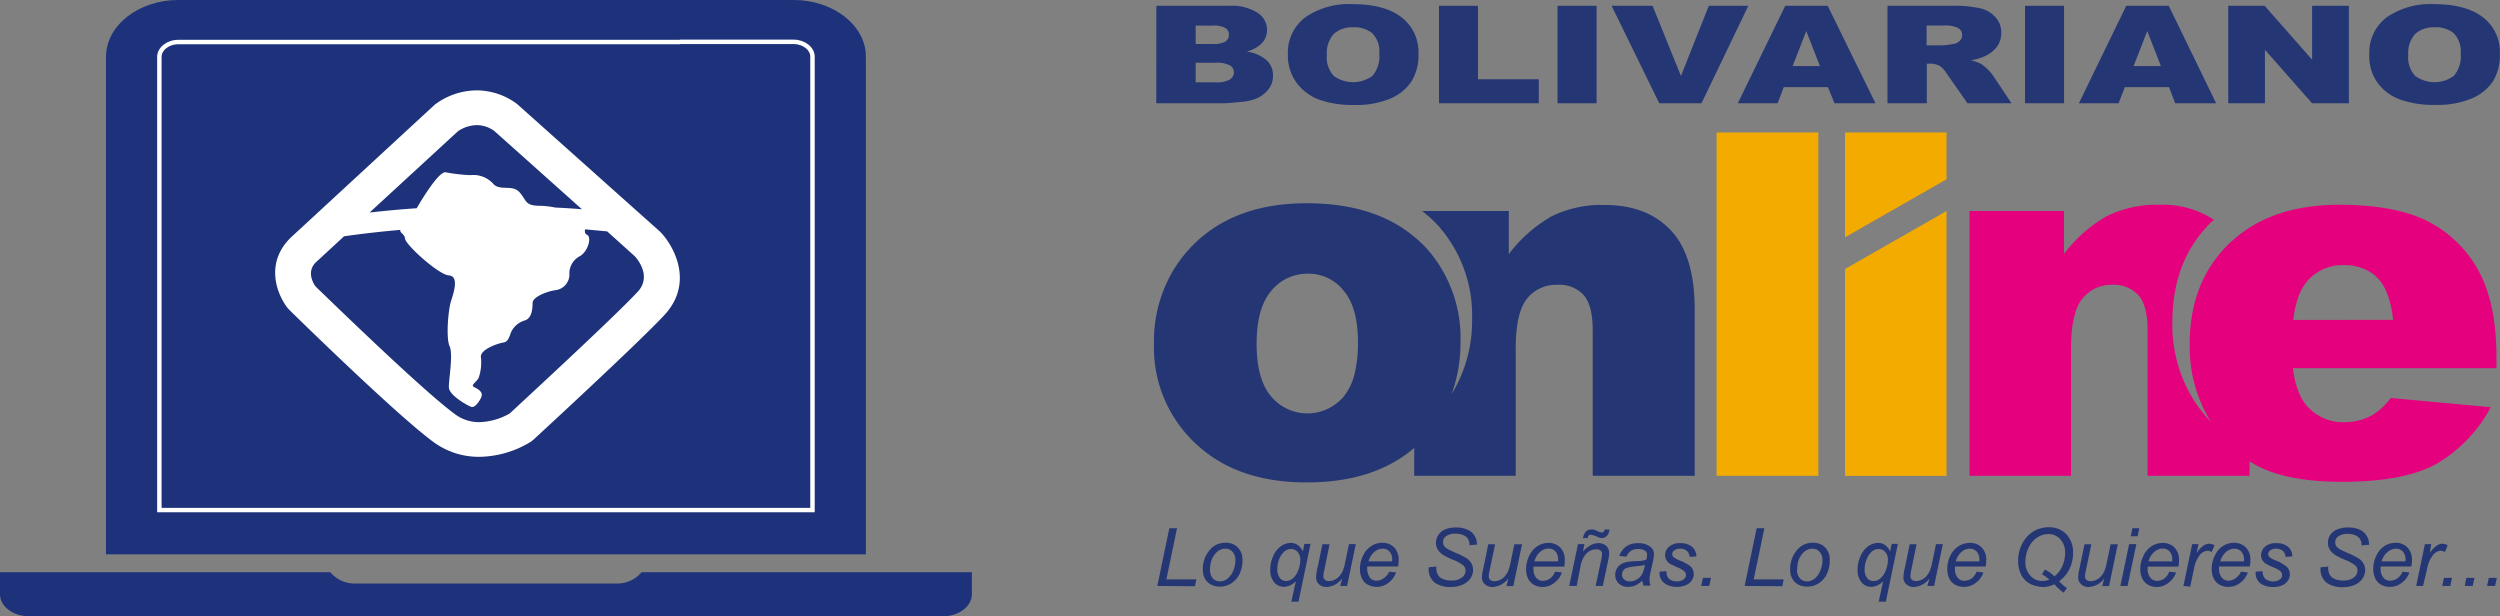 <svg xmlns="http://www.w3.org/2000/svg" viewBox="0 0 366.28 90.29"><rect x="0" y="0" width="366.28" height="90.29" fill="#808080" stroke="none"/><defs><style>.cls-1,.cls-2{fill:#1d327b;fill-rule:evenodd;}.cls-2{stroke:#fff;stroke-miterlimit:10;stroke-width:0.65px;}.cls-3{fill:#fff;}.cls-4{fill:#253674;}.cls-5{fill:#f4ab00;}.cls-6{fill:#e5007e;}</style></defs><g id="Capa_2" data-name="Capa 2"><g id="Capa_4" data-name="Capa 4"><path class="cls-1" d="M94,83.83a4.6,4.6,0,0,1-3.71,1.66H52.1a4.6,4.6,0,0,1-3.71-1.66H0v3.23c0,1.78,1.92,3.23,4.26,3.23H138.14c2.34,0,4.25-1.45,4.25-3.23V83.83Z"/><path class="cls-1" d="M99.58,0H26.11C20.29,0,15.53,3.75,15.53,8.33V81.22H126.86v-.36h0V8.29c0-4.56-4.76-8.29-10.58-8.29H99.61"/><path class="cls-2" d="M99.61,6.13h16.67c1.5,0,2.76,1,2.76,2.16V74.73H23.35V8.33c0-1.18,1.26-2.17,2.76-2.17h73.5v0h0"/><path class="cls-3" d="M96.77,34,75.85,15.32l-.25-.2a9.92,9.92,0,0,0-5.75-1.88,10.35,10.35,0,0,0-6.16,2.1L42.63,34.78c-3.93,3.81-2,8.48-.43,10.42l.2.21c.64.64,15.73,15.42,21.07,19.32a11.2,11.2,0,0,0,6.75,2.2,14.78,14.78,0,0,0,7.57-2.22l.33-.26c.63-.58,15.33-14.11,19.22-18.29C101.65,41.52,98.85,36.18,96.77,34ZM67.1,19.22a5.17,5.17,0,0,1,2.75-.89,4.48,4.48,0,0,1,2.55.84L85.26,30.66c-1.18-.1-2.5-.19-3.9-.25a12.94,12.94,0,0,0-2.26-.26c-2.26,0-1.93-.83-3-2s-2.9-.1-3.86-1.25a3.93,3.93,0,0,0-3.32-1.24,24.64,24.64,0,0,1-3.65-.42c-1.08-.09-3.75,4.47-4.22,5.27-2.23.15-4.54.36-6.9.63ZM93.43,42.75c-3.52,3.78-17,16.2-18.75,17.83a9.51,9.51,0,0,1-4.46,1.27,5.84,5.84,0,0,1-3.57-1.18C61.85,57.18,47.74,43.41,46.26,42c-.33-.44-1.4-2.15,0-3.55l4.15-3.83c2.81-.4,5.57-.71,8.25-.94-.14.45.6.54.68,1.28.1.93,4.93,5.29,6.42,5.39s.77,2.39.33,3.73-.76,5.5-.22,6.64-.11,4.77-.11,6,2.91,2.79,3.32,2.9,1-.52,1.4-1.35-.42-1.25-1-1.55.23-.63.65-1.36a6.91,6.91,0,0,0,.32-3.1c0-1.15,2.68-2,3.32-2.08s.87-.83,1.08-1.45a3.21,3.21,0,0,1,2-1.77c1.06-.3,1.18-1.66,1.18-2.58s2.35-1.77,3.4-1.87a2.34,2.34,0,0,0,2-2.18A2.85,2.85,0,0,1,85,37.51c1.19-.73,1.72-2.8,1-3.11-.3-.14-.35-.44-.28-.8l3.24.3L93,37.54C93.44,38,95.5,40.52,93.43,42.75Z"/><path class="cls-4" d="M169.42.85h10.69a7,7,0,0,1,4.1,1,3,3,0,0,1,1.43,2.53,2.8,2.8,0,0,1-1,2.17,4.86,4.86,0,0,1-2,1,5.67,5.67,0,0,1,2.93,1.27,3,3,0,0,1,.94,2.27,3.19,3.19,0,0,1-.67,2A4.58,4.58,0,0,1,184,14.47a7.78,7.78,0,0,1-2.17.46c-1.29.13-2.14.2-2.56.2h-9.86Zm5.76,5.6h2.49a3.53,3.53,0,0,0,1.85-.35,1.17,1.17,0,0,0,.53-1,1.11,1.11,0,0,0-.53-1,3.35,3.35,0,0,0-1.82-.35h-2.52Zm0,5.61h2.91a3.91,3.91,0,0,0,2.08-.4,1.24,1.24,0,0,0,.61-1.09,1.17,1.17,0,0,0-.6-1,4.22,4.22,0,0,0-2.1-.38h-2.9Z"/><path class="cls-4" d="M188.69,8a6.48,6.48,0,0,1,2.52-5.44,11.23,11.23,0,0,1,7-1.95q4.62,0,7.11,1.91a6.4,6.4,0,0,1,2.5,5.36A7.22,7.22,0,0,1,206.75,12a7.08,7.08,0,0,1-3.15,2.49,13.09,13.09,0,0,1-5.14.89,14.87,14.87,0,0,1-5.17-.77A7.31,7.31,0,0,1,190,12.17,6.72,6.72,0,0,1,188.69,8Zm5.71,0a4,4,0,0,0,1,3.11,4.8,4.8,0,0,0,5.68,0,4.42,4.42,0,0,0,1-3.32,3.71,3.71,0,0,0-1.06-2.95A4.14,4.14,0,0,0,198.22,4a4,4,0,0,0-2.77.94A4.06,4.06,0,0,0,194.4,8Z"/><path class="cls-4" d="M210.83.85h5.71V11.61h8.91v3.52H210.83Z"/><path class="cls-4" d="M228.2.85h5.72V15.13H228.2Z"/><path class="cls-4" d="M236.12.85h6l4.16,10.28L250.36.85h5.79l-6.86,14.28H243.1Z"/><path class="cls-4" d="M267.82,12.77h-6.48l-.9,2.36h-5.83L261.56.85h6.22l7,14.28h-6Zm-1.18-3.09-2-5.13-2,5.13Z"/><path class="cls-4" d="M276.54,15.13V.85h9.51a17.25,17.25,0,0,1,4.05.36,4.3,4.3,0,0,1,2.25,1.3,3.28,3.28,0,0,1,.86,2.31,3.34,3.34,0,0,1-.65,2.05,4.69,4.69,0,0,1-1.81,1.39,8,8,0,0,1-2,.57,6.53,6.53,0,0,1,1.48.52,5.56,5.56,0,0,1,.92.75,6.31,6.31,0,0,1,.8.89l2.76,4.14h-6.45l-3.05-4.36a3.46,3.46,0,0,0-1-1.1,2.84,2.84,0,0,0-1.4-.34h-.51v5.8Zm5.73-8.49h2.41a11.26,11.26,0,0,0,1.51-.2,1.58,1.58,0,0,0,.93-.45,1.12,1.12,0,0,0,.36-.82,1.18,1.18,0,0,0-.57-1.06,4.22,4.22,0,0,0-2.13-.37h-2.51Z"/><path class="cls-4" d="M296.69.85h5.72V15.13h-5.72Z"/><path class="cls-4" d="M317.79,12.77h-6.48l-.91,2.36h-5.82L311.52.85h6.23l6.94,14.28h-6ZM316.6,9.68l-2-5.13-2,5.13Z"/><path class="cls-4" d="M326.47.85h5.33l6.95,7.9V.85h5.39V15.13h-5.39l-6.91-7.84v7.84h-5.37Z"/><path class="cls-4" d="M347.13,8a6.48,6.48,0,0,1,2.52-5.44,11.23,11.23,0,0,1,7-1.95q4.62,0,7.11,1.91a6.37,6.37,0,0,1,2.5,5.36A7.22,7.22,0,0,1,365.19,12,7.08,7.08,0,0,1,362,14.48a13.09,13.09,0,0,1-5.14.89,14.91,14.91,0,0,1-5.17-.77,7.23,7.23,0,0,1-3.32-2.43A6.66,6.66,0,0,1,347.13,8Zm5.71,0a4,4,0,0,0,1,3.11,4.8,4.8,0,0,0,5.68,0,4.42,4.42,0,0,0,1-3.32,3.75,3.75,0,0,0-1.05-2.95A4.19,4.19,0,0,0,356.66,4a4,4,0,0,0-2.77.94A4.06,4.06,0,0,0,352.84,8Z"/><path class="cls-4" d="M169.56,85.85l1.76-8.46h1.13l-1.56,7.5h4.39l-.2,1Z"/><path class="cls-4" d="M176.23,83.52a4.26,4.26,0,0,1,1.06-3,2.91,2.91,0,0,1,2.28-1,2.4,2.4,0,0,1,1.79.69,2.59,2.59,0,0,1,.68,1.87,4.65,4.65,0,0,1-.43,2,3.19,3.19,0,0,1-1.22,1.39,3.1,3.1,0,0,1-1.65.48,2.8,2.8,0,0,1-1.3-.3,2.1,2.1,0,0,1-.9-.87A2.67,2.67,0,0,1,176.23,83.52Zm1.05-.1a1.9,1.9,0,0,0,.41,1.31,1.38,1.38,0,0,0,1.06.45,1.74,1.74,0,0,0,.66-.14,2,2,0,0,0,.61-.41,2.92,2.92,0,0,0,.48-.63,3.29,3.29,0,0,0,.32-.77,3.6,3.6,0,0,0,.18-1.09,1.82,1.82,0,0,0-.42-1.29,1.32,1.32,0,0,0-1.05-.46,1.82,1.82,0,0,0-.89.23,2.49,2.49,0,0,0-.73.69,3,3,0,0,0-.48,1A4.49,4.49,0,0,0,177.28,83.42Z"/><path class="cls-4" d="M189.86,85.15a2.58,2.58,0,0,1-1.72.83,1.89,1.89,0,0,1-1.44-.64,2.69,2.69,0,0,1-.59-1.85,4.62,4.62,0,0,1,.45-2.06A3.41,3.41,0,0,1,187.7,80a2.64,2.64,0,0,1,1.44-.46,1.79,1.79,0,0,1,1,.32,2.24,2.24,0,0,1,.74.94l.23-1.12h.9l-1.76,8.47h-1.05Zm-2.71-1.8a2.05,2.05,0,0,0,.37,1.35,1.18,1.18,0,0,0,.94.43,1.52,1.52,0,0,0,.95-.39,2.78,2.78,0,0,0,.79-1.18,4,4,0,0,0,.31-1.52,1.65,1.65,0,0,0-.39-1.17,1.19,1.19,0,0,0-.94-.43,1.4,1.4,0,0,0-1,.36,3,3,0,0,0-.84,1.33A3.62,3.62,0,0,0,187.15,83.35Z"/><path class="cls-4" d="M196.65,84.74A3.06,3.06,0,0,1,194.4,86a1.61,1.61,0,0,1-1.15-.4,1.3,1.3,0,0,1-.43-1,7.34,7.34,0,0,1,.19-1.32l.74-3.54h1.05L194,83.64a3.92,3.92,0,0,0-.11.76.7.7,0,0,0,.21.54.89.89,0,0,0,.62.19,1.88,1.88,0,0,0,.86-.21,2.25,2.25,0,0,0,.72-.58,2.88,2.88,0,0,0,.49-.86,6.59,6.59,0,0,0,.3-1.11l.55-2.65h1l-1.28,6.13h-1Z"/><path class="cls-4" d="M203.54,83.76l1,.11a3.13,3.13,0,0,1-1,1.43,2.75,2.75,0,0,1-1.88.68,2.55,2.55,0,0,1-1.25-.31,2,2,0,0,1-.86-.91,3,3,0,0,1-.3-1.37,4.5,4.5,0,0,1,.46-2,3.36,3.36,0,0,1,1.21-1.4,2.92,2.92,0,0,1,1.6-.46,2.33,2.33,0,0,1,1.75.68,2.6,2.6,0,0,1,.65,1.86,5.82,5.82,0,0,1-.08.92h-4.51a2.45,2.45,0,0,0,.37,1.64,1.24,1.24,0,0,0,1,.45,1.86,1.86,0,0,0,1-.35A2.25,2.25,0,0,0,203.54,83.76Zm-3-1.51h3.43c0-.11,0-.19,0-.23a1.71,1.71,0,0,0-.39-1.21,1.32,1.32,0,0,0-1-.42,1.85,1.85,0,0,0-1.22.47A2.7,2.7,0,0,0,200.51,82.25Z"/><path class="cls-4" d="M209.33,83.11l1.11-.1v.29a1.82,1.82,0,0,0,.22.9,1.49,1.49,0,0,0,.75.63,3,3,0,0,0,1.23.22,2.41,2.41,0,0,0,1.55-.44,1.3,1.3,0,0,0,.53-1,1.1,1.1,0,0,0-.28-.73,5.56,5.56,0,0,0-1.57-.87,10.94,10.94,0,0,1-1.37-.67,2.72,2.72,0,0,1-.84-.81,1.91,1.91,0,0,1-.27-1,2.05,2.05,0,0,1,.36-1.18,2.27,2.27,0,0,1,1-.8,4.2,4.2,0,0,1,1.55-.27,3.94,3.94,0,0,1,1.74.34,2.29,2.29,0,0,1,1.35,2v.17l-1.09.09a1.66,1.66,0,0,0-.07-.56,1.38,1.38,0,0,0-.35-.6,1.88,1.88,0,0,0-.67-.39,2.83,2.83,0,0,0-.95-.14,2.24,2.24,0,0,0-1.44.41,1,1,0,0,0-.39.84,1,1,0,0,0,.16.56,1.79,1.79,0,0,0,.59.48c.2.11.67.33,1.42.66a9.79,9.79,0,0,1,1.26.64,2.18,2.18,0,0,1,.71.74,2,2,0,0,1,.25,1,2.13,2.13,0,0,1-.42,1.27,2.76,2.76,0,0,1-1.16.89,4.24,4.24,0,0,1-1.69.32,4,4,0,0,1-2.34-.63A2.54,2.54,0,0,1,209.33,83.11Z"/><path class="cls-4" d="M221,84.74A3.09,3.09,0,0,1,218.7,86a1.6,1.6,0,0,1-1.14-.4,1.28,1.28,0,0,1-.44-1,6.73,6.73,0,0,1,.2-1.32l.73-3.54h1l-.82,3.92a3.92,3.92,0,0,0-.11.76.71.71,0,0,0,.22.54.87.87,0,0,0,.62.19,1.87,1.87,0,0,0,.85-.21,2.25,2.25,0,0,0,.72-.58,2.9,2.9,0,0,0,.5-.86,8.11,8.11,0,0,0,.29-1.11l.55-2.65H223l-1.28,6.13h-1Z"/><path class="cls-4" d="M227.84,83.76l1,.11a3.06,3.06,0,0,1-1,1.43A2.74,2.74,0,0,1,226,86a2.48,2.48,0,0,1-1.24-.31,2.07,2.07,0,0,1-.87-.91,3,3,0,0,1-.3-1.37,4.37,4.37,0,0,1,.47-2,3.34,3.34,0,0,1,1.2-1.4,2.92,2.92,0,0,1,1.6-.46,2.33,2.33,0,0,1,1.75.68,2.6,2.6,0,0,1,.65,1.86,4.84,4.84,0,0,1-.08.92h-4.51c0,.12,0,.23,0,.33a2,2,0,0,0,.39,1.31,1.26,1.26,0,0,0,1,.45,1.91,1.91,0,0,0,1.06-.35A2.3,2.3,0,0,0,227.84,83.76Zm-3-1.51h3.44V82a1.71,1.71,0,0,0-.39-1.21,1.32,1.32,0,0,0-1-.42,1.85,1.85,0,0,0-1.22.47A2.7,2.7,0,0,0,224.81,82.25Z"/><path class="cls-4" d="M229.91,85.85l1.28-6.13h.95l-.22,1.07a4.86,4.86,0,0,1,1.15-.92,2.32,2.32,0,0,1,1.1-.29,1.65,1.65,0,0,1,1.16.4,1.4,1.4,0,0,1,.43,1.08,6.06,6.06,0,0,1-.15,1.08l-.78,3.71h-1.05L234.6,82a4.38,4.38,0,0,0,.12-.83.64.64,0,0,0-.21-.5.86.86,0,0,0-.61-.19,2,2,0,0,0-1.43.58,3.66,3.66,0,0,0-.92,2L231,85.85Zm2-7a2.14,2.14,0,0,1,.47-1,1,1,0,0,1,.7-.27,1.5,1.5,0,0,1,.37,0,4.05,4.05,0,0,1,.63.25,1.93,1.93,0,0,0,.62.19.36.36,0,0,0,.24-.09.75.75,0,0,0,.17-.36h.7a1.53,1.53,0,0,1-.38.93,1,1,0,0,1-.76.33,1.55,1.55,0,0,1-.58-.15,3.86,3.86,0,0,0-1-.34.47.47,0,0,0-.31.11.79.79,0,0,0-.17.38Z"/><path class="cls-4" d="M240.61,85.08a4,4,0,0,1-1,.69,2.72,2.72,0,0,1-1.07.21,1.9,1.9,0,0,1-1.37-.49,1.7,1.7,0,0,1-.52-1.28,1.72,1.72,0,0,1,.24-.91,1.87,1.87,0,0,1,.61-.64,3,3,0,0,1,.95-.34,12.86,12.86,0,0,1,1.34-.11,4.34,4.34,0,0,0,1.41-.21,2.69,2.69,0,0,0,.12-.71.68.68,0,0,0-.27-.57,1.68,1.68,0,0,0-1.06-.28,1.76,1.76,0,0,0-1.07.29,1.6,1.6,0,0,0-.61.82l-1.06-.09a2.74,2.74,0,0,1,1-1.39,3,3,0,0,1,1.76-.49,2.76,2.76,0,0,1,1.8.54,1.28,1.28,0,0,1,.51,1,5.69,5.69,0,0,1-.14,1.14l-.34,1.52a5.7,5.7,0,0,0-.17,1.19,4.47,4.47,0,0,0,.13.83h-1A4.21,4.21,0,0,1,240.61,85.08Zm.39-2.34a3.23,3.23,0,0,1-.47.14q-.25,0-.84.09a6.91,6.91,0,0,0-1.28.21,1.08,1.08,0,0,0-.57.39,1,1,0,0,0-.19.6.92.92,0,0,0,.3.72,1.21,1.21,0,0,0,.86.29,1.92,1.92,0,0,0,1-.28,2,2,0,0,0,.76-.76A4.47,4.47,0,0,0,241,82.74Z"/><path class="cls-4" d="M243.15,83.75l1-.06a1.83,1.83,0,0,0,.14.77,1.11,1.11,0,0,0,.51.52,1.79,1.79,0,0,0,.86.2,1.66,1.66,0,0,0,1-.28.77.77,0,0,0,.14-1.17,3.2,3.2,0,0,0-1-.59c-.55-.24-.91-.41-1.06-.5a1.64,1.64,0,0,1-.58-.56,1.38,1.38,0,0,1-.2-.73,1.61,1.61,0,0,1,.58-1.25,2.29,2.29,0,0,1,1.61-.52,2.61,2.61,0,0,1,1.76.53,1.9,1.9,0,0,1,.63,1.41l-1,.07a1.2,1.2,0,0,0-.4-.88,1.54,1.54,0,0,0-1-.32,1.26,1.26,0,0,0-.84.25.69.69,0,0,0-.3.53.63.63,0,0,0,.26.51,4.28,4.28,0,0,0,.89.46,6.17,6.17,0,0,1,1.51.82,1.57,1.57,0,0,1,.5,1.17,1.69,1.69,0,0,1-.28.89,1.9,1.9,0,0,1-.86.7,3.13,3.13,0,0,1-1.35.26,3,3,0,0,1-1.8-.52A1.87,1.87,0,0,1,243.15,83.75Z"/><path class="cls-4" d="M249.25,85.85l.25-1.19h1.18l-.25,1.19Z"/><path class="cls-4" d="M255.61,85.85l1.76-8.46h1.13l-1.56,7.5h4.39l-.2,1Z"/><path class="cls-4" d="M262.28,83.52a4.26,4.26,0,0,1,1.06-3,2.91,2.91,0,0,1,2.28-1,2.41,2.41,0,0,1,1.79.69,2.58,2.58,0,0,1,.67,1.87,4.64,4.64,0,0,1-.42,2,3.19,3.19,0,0,1-1.22,1.39,3.13,3.13,0,0,1-1.66.48,2.83,2.83,0,0,1-1.3-.3,2.08,2.08,0,0,1-.89-.87A2.57,2.57,0,0,1,262.28,83.52Zm1-.1a1.86,1.86,0,0,0,.42,1.31,1.38,1.38,0,0,0,1.06.45,1.74,1.74,0,0,0,.66-.14,2,2,0,0,0,.61-.41,2.92,2.92,0,0,0,.48-.63,3.78,3.78,0,0,0,.32-.77,3.6,3.6,0,0,0,.18-1.09,1.82,1.82,0,0,0-.42-1.29,1.35,1.35,0,0,0-1.05-.46,1.76,1.76,0,0,0-.89.23,2.38,2.38,0,0,0-.73.69,3,3,0,0,0-.48,1A4.55,4.55,0,0,0,263.32,83.42Z"/><path class="cls-4" d="M275.91,85.15a2.58,2.58,0,0,1-1.72.83,1.86,1.86,0,0,1-1.44-.64,2.69,2.69,0,0,1-.59-1.85,4.62,4.62,0,0,1,.45-2.06A3.41,3.41,0,0,1,273.75,80a2.6,2.6,0,0,1,1.43-.46,1.74,1.74,0,0,1,1,.32,2.09,2.09,0,0,1,.74.94l.24-1.12h.9l-1.76,8.47h-1.05Zm-2.72-1.8a2.05,2.05,0,0,0,.38,1.35,1.17,1.17,0,0,0,.93.43,1.52,1.52,0,0,0,1-.39,2.87,2.87,0,0,0,.79-1.18,4.25,4.25,0,0,0,.31-1.52,1.65,1.65,0,0,0-.39-1.17,1.21,1.21,0,0,0-.95-.43,1.39,1.39,0,0,0-1,.36,3,3,0,0,0-.84,1.33A3.65,3.65,0,0,0,273.19,83.35Z"/><path class="cls-4" d="M282.7,84.74A3.07,3.07,0,0,1,280.45,86a1.61,1.61,0,0,1-1.15-.4,1.3,1.3,0,0,1-.43-1,7.34,7.34,0,0,1,.19-1.32l.74-3.54h1L280,83.64a3.76,3.76,0,0,0-.1.76.7.7,0,0,0,.21.54.89.89,0,0,0,.62.19,1.91,1.91,0,0,0,.86-.21,2.25,2.25,0,0,0,.72-.58,2.88,2.88,0,0,0,.49-.86,7.75,7.75,0,0,0,.3-1.11l.55-2.65h1l-1.28,6.13h-1Z"/><path class="cls-4" d="M289.59,83.76l1,.11a3,3,0,0,1-1,1.43,2.75,2.75,0,0,1-1.88.68,2.55,2.55,0,0,1-1.25-.31,2,2,0,0,1-.86-.91,3,3,0,0,1-.3-1.37,4.36,4.36,0,0,1,.46-2A3.34,3.34,0,0,1,287,80a3,3,0,0,1,1.6-.46,2.32,2.32,0,0,1,1.75.68,2.56,2.56,0,0,1,.66,1.86,5.82,5.82,0,0,1-.08.92h-4.51a2,2,0,0,0,0,.33,2,2,0,0,0,.4,1.31,1.22,1.22,0,0,0,1,.45,1.91,1.91,0,0,0,1.06-.35A2.25,2.25,0,0,0,289.59,83.76Zm-3-1.51H290c0-.11,0-.19,0-.23a1.71,1.71,0,0,0-.39-1.21,1.34,1.34,0,0,0-1-.42,1.83,1.83,0,0,0-1.22.47A2.71,2.71,0,0,0,286.55,82.25Z"/><path class="cls-4" d="M301.69,85.16a5.27,5.27,0,0,0,1.15,1l-.5.67A6.94,6.94,0,0,1,301,85.6a3.82,3.82,0,0,1-1.63.4,4.73,4.73,0,0,1-1.37-.23,3.21,3.21,0,0,1-1.25-.72,3.48,3.48,0,0,1-.79-1.23,4.68,4.68,0,0,1-.28-1.67,5.48,5.48,0,0,1,.42-2.11,4.86,4.86,0,0,1,.91-1.43,4.34,4.34,0,0,1,1.24-.93,4.22,4.22,0,0,1,1.91-.43,3.43,3.43,0,0,1,2.57,1,3.84,3.84,0,0,1,1,2.77,5.33,5.33,0,0,1-.53,2.35A5,5,0,0,1,301.69,85.16Zm-.69-.72A4,4,0,0,0,302.13,83a4.71,4.71,0,0,0,.43-2,2.85,2.85,0,0,0-.7-2,2.29,2.29,0,0,0-1.73-.75,3,3,0,0,0-1.64.49,3.45,3.45,0,0,0-1.26,1.47,4.63,4.63,0,0,0-.48,2.1,2.78,2.78,0,0,0,.89,2.2,2.24,2.24,0,0,0,1.48.61,3.08,3.08,0,0,0,1.13-.2,5.21,5.21,0,0,0-1.07-.77l.4-.7a3.42,3.42,0,0,1,.68.38A6.45,6.45,0,0,1,301,84.44Z"/><path class="cls-4" d="M308.31,84.74A3.06,3.06,0,0,1,306.06,86a1.61,1.61,0,0,1-1.15-.4,1.3,1.3,0,0,1-.43-1,7.34,7.34,0,0,1,.19-1.32l.74-3.54h1l-.82,3.92a3.92,3.92,0,0,0-.11.76.7.7,0,0,0,.21.54.89.89,0,0,0,.62.19,1.88,1.88,0,0,0,.86-.21,2.25,2.25,0,0,0,.72-.58,2.88,2.88,0,0,0,.49-.86,6.59,6.59,0,0,0,.3-1.11l.55-2.65h1.05l-1.28,6.13h-1Z"/><path class="cls-4" d="M310.66,85.85l1.28-6.13H313l-1.29,6.13Zm1.52-7.28.25-1.18h1l-.25,1.18Z"/><path class="cls-4" d="M317.82,83.76l1,.11a3.06,3.06,0,0,1-1,1.43A2.73,2.73,0,0,1,316,86a2.52,2.52,0,0,1-1.25-.31,2.07,2.07,0,0,1-.87-.91,3,3,0,0,1-.3-1.37,4.37,4.37,0,0,1,.47-2,3.34,3.34,0,0,1,1.2-1.4,3,3,0,0,1,1.6-.46,2.33,2.33,0,0,1,1.75.68,2.56,2.56,0,0,1,.65,1.86,4.84,4.84,0,0,1-.08.92h-4.51c0,.12,0,.23,0,.33a1.9,1.9,0,0,0,.4,1.31,1.22,1.22,0,0,0,1,.45,1.91,1.91,0,0,0,1.06-.35A2.3,2.3,0,0,0,317.82,83.76Zm-3-1.51h3.44V82a1.71,1.71,0,0,0-.39-1.21,1.32,1.32,0,0,0-1-.42,1.87,1.87,0,0,0-1.22.47A2.7,2.7,0,0,0,314.79,82.25Z"/><path class="cls-4" d="M319.9,85.85l1.28-6.13h.92L321.84,81a4.11,4.11,0,0,1,.93-1,1.5,1.5,0,0,1,.92-.34,1.82,1.82,0,0,1,.77.23l-.43,1a.94.94,0,0,0-.59-.2,1.61,1.61,0,0,0-1.13.61,4.72,4.72,0,0,0-.9,2.2l-.52,2.46Z"/><path class="cls-4" d="M328.33,83.76l1,.11a3,3,0,0,1-1,1.43,2.75,2.75,0,0,1-1.88.68,2.55,2.55,0,0,1-1.25-.31,2,2,0,0,1-.86-.91,3,3,0,0,1-.3-1.37,4.36,4.36,0,0,1,.46-2,3.29,3.29,0,0,1,1.21-1.4,2.91,2.91,0,0,1,1.59-.46,2.32,2.32,0,0,1,1.75.68,2.56,2.56,0,0,1,.66,1.86,5.82,5.82,0,0,1-.08.92h-4.51a2,2,0,0,0,0,.33,2,2,0,0,0,.4,1.31,1.24,1.24,0,0,0,1,.45,1.88,1.88,0,0,0,1-.35A2.25,2.25,0,0,0,328.33,83.76Zm-3-1.51h3.44c0-.11,0-.19,0-.23a1.71,1.71,0,0,0-.39-1.21,1.34,1.34,0,0,0-1-.42,1.83,1.83,0,0,0-1.22.47A2.78,2.78,0,0,0,325.29,82.25Z"/><path class="cls-4" d="M330.5,83.75l1-.06a2,2,0,0,0,.14.77,1.11,1.11,0,0,0,.51.52,1.86,1.86,0,0,0,.87.2,1.68,1.68,0,0,0,1-.28.8.8,0,0,0,.34-.65.85.85,0,0,0-.2-.52,3.28,3.28,0,0,0-1.05-.59,11.42,11.42,0,0,1-1.05-.5,1.68,1.68,0,0,1-.59-.56,1.37,1.37,0,0,1-.19-.73,1.63,1.63,0,0,1,.57-1.25,2.34,2.34,0,0,1,1.62-.52,2.62,2.62,0,0,1,1.76.53,1.86,1.86,0,0,1,.62,1.41l-1,.07a1.19,1.19,0,0,0-.39-.88,1.59,1.59,0,0,0-1-.32,1.26,1.26,0,0,0-.84.25.69.69,0,0,0-.3.53.66.66,0,0,0,.26.51,4.79,4.79,0,0,0,.9.46A6.17,6.17,0,0,1,335,83a1.56,1.56,0,0,1,.49,1.17,1.61,1.61,0,0,1-.28.89,1.88,1.88,0,0,1-.85.7A3.13,3.13,0,0,1,333,86a3.07,3.07,0,0,1-1.81-.52A1.87,1.87,0,0,1,330.5,83.75Z"/><path class="cls-4" d="M340,83.11l1.11-.1,0,.29a1.83,1.83,0,0,0,.23.9,1.5,1.5,0,0,0,.74.63,3.12,3.12,0,0,0,1.24.22,2.42,2.42,0,0,0,1.55-.44,1.33,1.33,0,0,0,.53-1,1.1,1.1,0,0,0-.28-.73,5.67,5.67,0,0,0-1.58-.87,10.61,10.61,0,0,1-1.36-.67,2.72,2.72,0,0,1-.84-.81,1.91,1.91,0,0,1-.27-1,2.12,2.12,0,0,1,.35-1.18,2.27,2.27,0,0,1,1.05-.8,4.25,4.25,0,0,1,1.56-.27,4,4,0,0,1,1.74.34,2.33,2.33,0,0,1,1,.92,2.36,2.36,0,0,1,.32,1.11,1.31,1.31,0,0,1,0,.17l-1.09.09a2,2,0,0,0-.06-.56,1.51,1.51,0,0,0-.36-.6,1.72,1.72,0,0,0-.67-.39,2.77,2.77,0,0,0-.94-.14,2.21,2.21,0,0,0-1.44.41,1,1,0,0,0-.39.84,1,1,0,0,0,.16.56,1.73,1.73,0,0,0,.58.48c.2.11.68.33,1.43.66a10.2,10.2,0,0,1,1.25.64,2.09,2.09,0,0,1,.71.74,1.92,1.92,0,0,1,.25,1,2.13,2.13,0,0,1-.42,1.27,2.73,2.73,0,0,1-1.15.89,4.31,4.31,0,0,1-1.69.32,4,4,0,0,1-2.35-.63A2.54,2.54,0,0,1,340,83.11Z"/><path class="cls-4" d="M352,83.76l1,.11a3,3,0,0,1-1,1.43,2.75,2.75,0,0,1-1.88.68,2.55,2.55,0,0,1-1.25-.31,2,2,0,0,1-.86-.91,3,3,0,0,1-.3-1.37,4.36,4.36,0,0,1,.46-2,3.34,3.34,0,0,1,1.2-1.4,3,3,0,0,1,1.6-.46,2.32,2.32,0,0,1,1.75.68,2.56,2.56,0,0,1,.66,1.86,5.82,5.82,0,0,1-.08.92h-4.51a2,2,0,0,0,0,.33,2,2,0,0,0,.4,1.31,1.22,1.22,0,0,0,1,.45,1.91,1.91,0,0,0,1.06-.35A2.25,2.25,0,0,0,352,83.76Zm-3-1.51h3.44c0-.11,0-.19,0-.23a1.71,1.71,0,0,0-.39-1.21,1.34,1.34,0,0,0-1-.42,1.83,1.83,0,0,0-1.22.47A2.71,2.71,0,0,0,348.93,82.25Z"/><path class="cls-4" d="M354,85.85l1.28-6.13h.92L356,81a4.53,4.53,0,0,1,.93-1,1.5,1.5,0,0,1,.92-.34,1.82,1.82,0,0,1,.77.23l-.42,1a1,1,0,0,0-.6-.2,1.59,1.59,0,0,0-1.12.61,4.61,4.61,0,0,0-.91,2.2L355,85.85Z"/><path class="cls-4" d="M357.82,85.85l.25-1.19h1.18L359,85.85Z"/><path class="cls-4" d="M361.11,85.85l.24-1.19h1.19l-.26,1.19Z"/><path class="cls-4" d="M364.39,85.85l.25-1.19h1.18l-.26,1.19Z"/><path class="cls-5" d="M251.5,19.41h14.91v50.3H251.5Z"/><path class="cls-5" d="M270.32,19.41h14.87v6.86l-14.87,8.49Zm0,20,14.87-8.49v38.8H270.32Z"/><path class="cls-6" d="M365.76,52.32q0-7.68-2.52-12.46A17.29,17.29,0,0,0,360,35.52a17.63,17.63,0,0,0-4.11-3Q351.07,30,342.74,30c-6.52,0-11.68,1.72-15.52,5.13-.19.17-.39.32-.57.5q-5.83,5.63-5.83,14.72a20.79,20.79,0,0,0,2.9,11.13c.08.12.16.23.23.35a20.5,20.5,0,0,1-2.76-3.57,20.79,20.79,0,0,1-2.91-11.12q0-9.11,5.83-14.73c.08-.08.17-.14.25-.21a13.6,13.6,0,0,0-7.92-2.2,16.53,16.53,0,0,0-7.75,1.66,20.8,20.8,0,0,0-6.29,5.54V30.91H288.56v38.8h14.87V51.08q0-5.3,1.68-7.35a5.4,5.4,0,0,1,4.38-2,4.81,4.81,0,0,1,3.8,1.51c.91,1,1.36,2.74,1.36,5.17V69.71h14.94V67.59a16.14,16.14,0,0,0,1.46.83q4.43,2.17,12.13,2.17,8.88,0,13.63-2.54a20.93,20.93,0,0,0,8.11-8.39l-4.37-.4-10.28-.95a9.73,9.73,0,0,1-2.6,2.45,8.43,8.43,0,0,1-4.16,1.1,7.05,7.05,0,0,1-5.63-2.52,6.71,6.71,0,0,1-1.13-2,13.08,13.08,0,0,1-.81-3.39h29.82ZM336,46.88a14.08,14.08,0,0,1,.68-3.22,7.16,7.16,0,0,1,1-2,6.71,6.71,0,0,1,5.66-2.81,7.09,7.09,0,0,1,3.9,1,5.56,5.56,0,0,1,1.05.83c1.26,1.24,2,3.3,2.33,6.18Z"/><path class="cls-4" d="M244.75,33.7c-2.32-2.45-5.55-3.67-9.66-3.67a16.53,16.53,0,0,0-7.75,1.66,20.66,20.66,0,0,0-6.28,5.54V30.91H208.34a17.68,17.68,0,0,1,2.51,2.31,19.74,19.74,0,0,1,4.83,13.52,20.49,20.49,0,0,1-3,11,22,22,0,0,0,1.3-7.64A19.74,19.74,0,0,0,209.2,36.6a17.93,17.93,0,0,0-2-1.91c-3.89-3.26-9.14-4.91-15.77-4.91q-10.27,0-16.32,5.81A19.82,19.82,0,0,0,172,39.44a20.27,20.27,0,0,0-2.93,10.9,19.24,19.24,0,0,0,7.14,15.55q5.82,4.8,15.26,4.79c6.58,0,11.81-1.7,15.73-5.05v4.08h14.87V51.08q0-5.3,1.68-7.35a5.41,5.41,0,0,1,4.39-2A4.83,4.83,0,0,1,232,43.2c.9,1,1.35,2.74,1.35,5.17V69.71h14.94V45.05Q248.24,37.37,244.75,33.7Zm-58.5,8.92h0a6.79,6.79,0,0,1,5.41-2.52,6.54,6.54,0,0,1,5.2,2.49c1.4,1.65,2.1,4.18,2.1,7.57a19,19,0,0,1-.5,4.62,8.33,8.33,0,0,1-1.58,3.3,6.94,6.94,0,0,1-10.65,0c-1.42-1.67-2.12-4.25-2.12-7.73S184.82,44.31,186.25,42.62Z"/></g></g></svg>